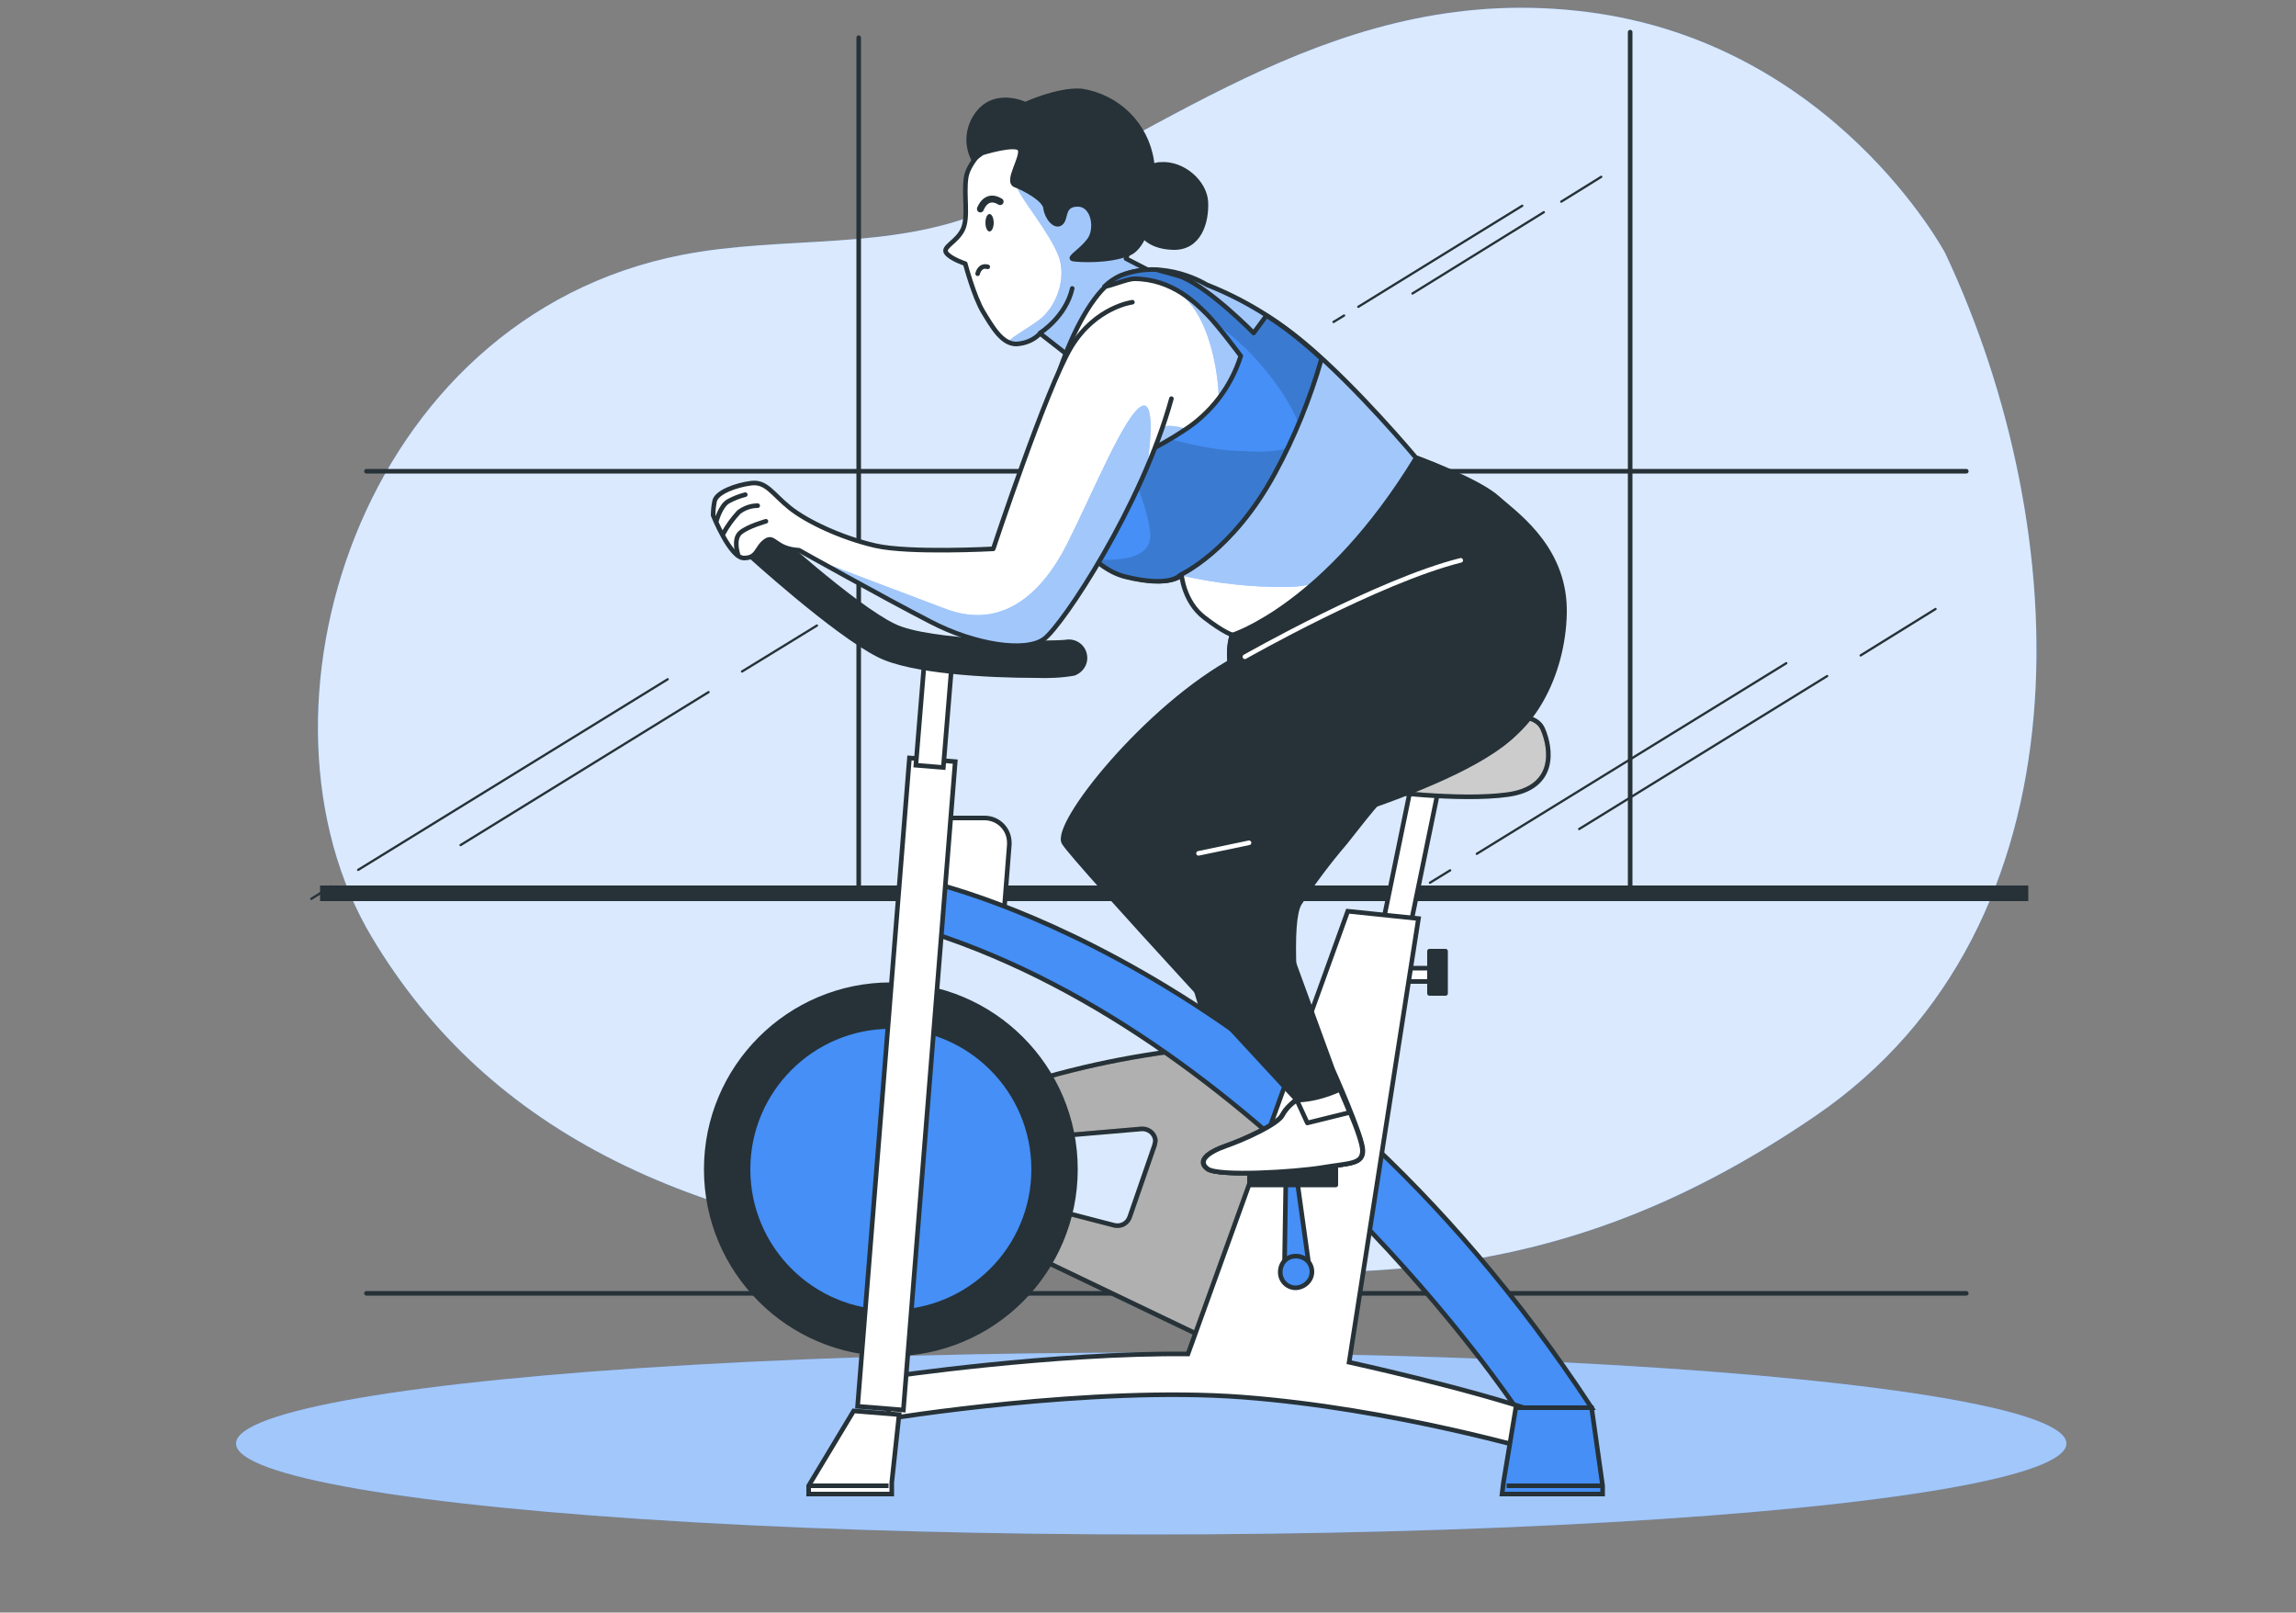 <?xml version="1.0" encoding="utf-8"?>
<!-- Generator: Adobe Illustrator 25.0.0, SVG Export Plug-In . SVG Version: 6.00 Build 0)  -->
<svg version="1.1" id="Layer_1" xmlns="http://www.w3.org/2000/svg" xmlns:xlink="http://www.w3.org/1999/xlink" x="0px" y="0px"
	 viewBox="0 0 500 351.1" style="enable-background:new 0 0 500 351.1;" xml:space="preserve">
<rect x="0" y="0" width="500" height="351.1" fill="#808080" stroke="none"/>
<style type="text/css">
	.st0{fill:#458FF6;}
	.st1{opacity:0.8;fill:#FFFFFF;enable-background:new    ;}
	.st2{fill:#263238;}
	.st3{fill:none;stroke:#263238;stroke-linecap:round;stroke-linejoin:round;}
	.st4{fill:none;stroke:#263238;stroke-width:0.5;stroke-linecap:round;stroke-linejoin:round;}
	.st5{opacity:0.5;fill:#FFFFFF;enable-background:new    ;}
	.st6{fill:#263238;stroke:#263238;stroke-linecap:round;stroke-linejoin:round;}
	.st7{fill:#FFFFFF;stroke:#263238;stroke-linecap:round;stroke-linejoin:round;}
	.st8{fill:#FFFFFF;stroke:#263238;stroke-miterlimit:10;}
	.st9{fill:#FFFFFF;}
	.st10{clip-path:url(#SVGID_2_);}
	.st11{opacity:0.31;stroke:#263238;stroke-miterlimit:10;enable-background:new    ;}
	.st12{fill:none;stroke:#263238;stroke-miterlimit:10;}
	.st13{fill:#458FF6;stroke:#263238;stroke-miterlimit:10;}
	.st14{fill:#263238;stroke:#263238;stroke-miterlimit:10;}
	.st15{fill:#FFFFFF;stroke:#263238;stroke-width:1.003;stroke-miterlimit:10.032;}
	.st16{clip-path:url(#SVGID_4_);}
	.st17{opacity:0.2;stroke:#263238;stroke-miterlimit:10;enable-background:new    ;}
	.st18{clip-path:url(#SVGID_6_);}
	.st19{fill:none;stroke:#263238;stroke-width:1.5;stroke-linecap:round;stroke-linejoin:round;}
	.st20{clip-path:url(#SVGID_8_);}
	.st21{clip-path:url(#SVGID_10_);}
	.st22{opacity:0.15;enable-background:new    ;}
	.st23{clip-path:url(#SVGID_12_);}
	.st24{fill:none;stroke:#FFFFFF;stroke-linecap:round;stroke-linejoin:round;}
</style>
<g id="freepik--background-simple--inject-459">
	<path class="st0" d="M423.6,55.1c0,0-24.3-45.7-78-52.5s-91.2,26.2-130.8,43.2c-20.7,8.9-44.3,5.4-66.3,9.7
		c-70.3,13.7-96.8,99.7-67.5,148.6c25.3,42.3,69.9,64.3,137.9,69.4s115.6,11,176.4-30.5S451.9,115.2,423.6,55.1z"/>
	<path class="st1" d="M423.6,55.1c0,0-24.3-45.7-78-52.5s-91.2,26.2-130.8,43.2c-20.7,8.9-44.3,5.4-66.3,9.7
		c-70.3,13.7-96.8,99.7-67.5,148.6c25.3,42.3,69.9,64.3,137.9,69.4s115.6,11,176.4-30.5S451.9,115.2,423.6,55.1z"/>
</g>
<g id="freepik--Window--inject-459">
	<rect x="69.7" y="192.8" class="st2" width="372" height="3.4"/>
	<line class="st3" x1="355" y1="194.8" x2="355" y2="7"/>
	<line class="st3" x1="187" y1="194.8" x2="187" y2="8.2"/>
	<line class="st3" x1="79.8" y1="102.6" x2="428.2" y2="102.6"/>
	<line class="st3" x1="79.8" y1="281.6" x2="428.2" y2="281.6"/>
	<line class="st4" x1="292.7" y1="68.7" x2="290.4" y2="70.1"/>
	<line class="st4" x1="331.5" y1="44.8" x2="295.8" y2="66.8"/>
	<line class="st4" x1="336.2" y1="46.2" x2="307.6" y2="63.9"/>
	<line class="st4" x1="348.7" y1="38.5" x2="340" y2="43.9"/>
	<line class="st4" x1="72.1" y1="193" x2="67.8" y2="195.7"/>
	<line class="st4" x1="145.4" y1="147.9" x2="78" y2="189.4"/>
	<line class="st4" x1="154.3" y1="150.7" x2="100.3" y2="184"/>
	<line class="st4" x1="177.9" y1="136.2" x2="161.6" y2="146.2"/>
	<line class="st4" x1="315.8" y1="189.5" x2="311.4" y2="192.2"/>
	<line class="st4" x1="389" y1="144.4" x2="321.6" y2="185.9"/>
	<line class="st4" x1="397.9" y1="147.2" x2="343.9" y2="180.5"/>
	<line class="st4" x1="421.5" y1="132.6" x2="405.2" y2="142.7"/>
</g>
<g id="freepik--Floor--inject-459">
	<ellipse class="st0" cx="250.7" cy="314.3" rx="199.3" ry="19.8"/>
	<ellipse class="st5" cx="250.7" cy="314.3" rx="199.3" ry="19.8"/>
</g>
<g id="freepik--Character--inject-459">
	<path class="st6" d="M305.2,169.6c-4.8,4-8.2,8.8-12.3,13.9c-3.6,4.2-6.9,8.6-9.9,13.2c-4.7,7.6,5.2,71.1,5.2,71.1l-9.5,3.6
		c0,0-20.8-59.7-22.6-73.2s13.4-38.1,20-44.3s29.8-10.2,38.1-0.7c4.8,5.5,0.1,10.4-4.6,13.3C308.1,167.4,306.6,168.4,305.2,169.6z"
		/>
	<path class="st7" d="M293,281.1c0-1.9-2.8-8.7-4.8-13.3c-5.8,2.6-9.6,2.3-9.6,2.3c-1.2,0.9-2.3,2-3,3.3c-1,2-8.3,5.3-12.3,6.7
		s-6.3,3.3-4,5s19,0.7,25-0.3S293,284.1,293,281.1z"/>
	<path class="st7" d="M275.7,273.4c-1,2-8.3,5.3-12.3,6.7s-6.3,3.3-4,5s19,0.7,25-0.3s8.7-0.6,8.7-3.6c0-1.3-1.3-4.8-2.7-8.3
		l-9.3,2.3l-2.3-5C277.4,270.9,276.4,272.1,275.7,273.4z"/>
	<path class="st8" d="M203.3,178.1h11.1c3,0,5.4,2.4,5.4,5.4c0,0.1,0,0.3,0,0.4l-1.4,17.8l-15.3-3.5L203.3,178.1z"/>
	<path class="st9" d="M265.9,227.8c-14.7,1.1-29.3,3.9-43.4,8.3c0,0,10.2,15.6,0,36.1l42.8,20.5l17.9-54.3L265.9,227.8z
		 M251.4,249.4L246,265c-0.5,1.4-1.9,2.1-3.3,1.8l-13.5-3.5c0,0,3.2-5.4,1.9-16l17.5-1.5c1.5-0.1,2.9,1,3,2.5
		C251.6,248.6,251.5,249,251.4,249.4z"/>
	<g>
		<defs>
			<path id="SVGID_1_" d="M265.9,227.8c-14.7,1.1-29.3,3.9-43.4,8.3c0,0,10.2,15.6,0,36.1l42.8,20.5l17.9-54.3L265.9,227.8z
				 M251.4,249.4L246,265c-0.5,1.4-1.9,2.1-3.3,1.8l-13.5-3.5c0,0,3.2-5.4,1.9-16l17.5-1.5c1.5-0.1,2.9,1,3,2.5
				C251.6,248.6,251.5,249,251.4,249.4z"/>
		</defs>
		<clipPath id="SVGID_2_">
			<use xlink:href="#SVGID_1_"  style="overflow:visible;"/>
		</clipPath>
		<g class="st10">
			<path class="st11" d="M265.9,227.8c-14.7,1.1-29.3,3.9-43.4,8.3c0,0,10.2,15.6,0,36.1l42.8,20.5l17.9-54.3L265.9,227.8z
				 M251.4,249.4L246,265c-0.5,1.4-1.9,2.1-3.3,1.8l-13.5-3.5c0,0,3.2-5.4,1.9-16l17.5-1.5c1.5-0.1,2.9,1,3,2.5
				C251.6,248.6,251.5,249,251.4,249.4z"/>
		</g>
	</g>
	<path class="st12" d="M265.9,227.8c-14.7,1.1-29.3,3.9-43.4,8.3c0,0,10.2,15.6,0,36.1l42.8,20.5l17.9-54.3L265.9,227.8z
		 M251.4,249.4L246,265c-0.5,1.4-1.9,2.1-3.3,1.8l-13.5-3.5c0,0,3.2-5.4,1.9-16l17.5-1.5c1.5-0.1,2.9,1,3,2.5
		C251.6,248.6,251.5,249,251.4,249.4z"/>
	<path class="st13" d="M200.1,191.5c0,0,81.5,16,146.5,115h-16.5c0,0-53-79.5-127.5-103.5L200.1,191.5z"/>
	<circle class="st14" cx="194" cy="254.6" r="40.2"/>
	<circle class="st13" cx="194" cy="254.6" r="31.1"/>
	<polygon class="st8" points="306.5,204.7 300.5,204.2 307.3,171.1 313.3,171.6 	"/>
	<rect x="305.4" y="210.8" class="st8" width="6.3" height="2.9"/>
	<path class="st8" d="M293.5,198.4l15.4,1.6l-15.1,96.6c0,0,25.7,5.6,41.4,11v8.5c0,0-31.7-9.4-64.6-11.9s-77.1,4.7-77.1,4.7v-9.1
		c0,0,35.8-5.3,65.2-5L293.5,198.4z"/>
	<rect x="311.3" y="207.1" class="st6" width="3.5" height="9.2"/>
	
		<rect x="126.6" y="231" transform="matrix(7.974522e-02 -0.997 0.997 7.974522e-02 -53.644 414.002)" class="st15" width="141.6" height="10"/>
	
		<rect x="191.6" y="152.2" transform="matrix(8.176460e-02 -0.997 0.997 8.176460e-02 32.037 345.196)" class="st8" width="23.6" height="6"/>
	<path class="st9" d="M299.9,172.1c0,0,17.9,2.4,28.5,0.9s9.4-10,7.6-14.2s-8.8-2.7-16.7-1.5s-9.7,3.9-16.4,5.4s-12.1,0.9-11.5,4.8
		C292,171.5,299.9,172.1,299.9,172.1z"/>
	<g>
		<defs>
			<path id="SVGID_3_" d="M299.9,172.1c0,0,17.9,2.4,28.5,0.9s9.4-10,7.6-14.2s-8.8-2.7-16.7-1.5s-9.7,3.9-16.4,5.4
				s-12.1,0.9-11.5,4.8C292,171.5,299.9,172.1,299.9,172.1z"/>
		</defs>
		<clipPath id="SVGID_4_">
			<use xlink:href="#SVGID_3_"  style="overflow:visible;"/>
		</clipPath>
		<g class="st16">
			<path class="st17" d="M299.9,172.1c0,0,17.9,2.4,28.5,0.9s9.4-10,7.6-14.2s-8.8-2.7-16.7-1.5s-9.7,3.9-16.4,5.4
				s-12.1,0.9-11.5,4.8C292,171.5,299.9,172.1,299.9,172.1z"/>
		</g>
	</g>
	<path class="st12" d="M299.9,172.1c0,0,17.9,2.4,28.5,0.9s9.4-10,7.6-14.2s-8.8-2.7-16.7-1.5s-9.7,3.9-16.4,5.4s-12.1,0.9-11.5,4.8
		C292,171.5,299.9,172.1,299.9,172.1z"/>
	<path class="st2" d="M225.5,147.6c-10.4,0-27.2-0.9-34.3-4.5c-9.8-4.9-28.5-22-29.3-22.7c-1.6-1.5-1.7-4-0.3-5.7s4-1.7,5.7-0.3l0,0
		c0.2,0.2,18.7,17.1,27.5,21.4c7.6,3.8,33.5,3.9,37.2,3.5c2.2-0.4,4.3,1,4.7,3.2c0.4,2-0.8,3.9-2.7,4.6
		C231.2,147.6,228.3,147.7,225.5,147.6z M231.5,139.6L231.5,139.6z"/>
	<path class="st13" d="M280,257.7l-0.3,19.2c0,1.5,1.2,2.8,2.7,2.8c0,0,0,0,0,0l0,0c1.5,0,2.8-1.2,2.8-2.7c0-0.1,0-0.3,0-0.4
		l-2.7-19.4L280,257.7z"/>
	<path class="st13" d="M285.7,276.9c0-1.9-1.5-3.4-3.5-3.4s-3.4,1.5-3.4,3.5c0,1.9,1.5,3.4,3.4,3.4
		C284.1,280.3,285.7,278.8,285.7,276.9L285.7,276.9z"/>
	<rect x="272.1" y="253.6" class="st6" width="18.8" height="4.4"/>
	<polygon class="st8" points="185.9,307.2 176.1,323.5 176.1,325.3 194.2,325.3 194.2,322.8 195.8,308 	"/>
	<line class="st12" x1="176.1" y1="323.5" x2="193.5" y2="323.5"/>
	<polygon class="st13" points="346.6,306.5 349,323.5 349,325.3 327.1,325.3 327.4,322.8 330.1,306.5 	"/>
	<line class="st12" x1="349" y1="323.5" x2="328.1" y2="323.5"/>
	<path class="st9" d="M216.6,30.2c0,0-5.6,4.5-6.2,8.4c-0.6,3.9,0.6,8.8-0.8,11.5s-4.5,3.7-3.5,5s4.1,2.3,4.1,2.3s1.9,7.2,3.9,10.5
		s4.1,7,7.2,7c2-0.1,3.9-0.9,5.2-2.3c0,0,8,6.2,10.1,8s15.6-20.7,15.6-20.7l-7-3.6c0.5-1.3,0.9-2.6,1.2-3.9
		c0.6-5.1-0.5-10.2-3.1-14.6C239.1,30.8,228.8,22.6,216.6,30.2z"/>
	<g>
		<defs>
			<path id="SVGID_5_" d="M216.6,30.2c0,0-5.6,4.5-6.2,8.4c-0.6,3.9,0.6,8.8-0.8,11.5s-4.5,3.7-3.5,5s4.1,2.3,4.1,2.3
				s1.9,7.2,3.9,10.5s4.1,7,7.2,7c2-0.1,3.9-0.9,5.2-2.3c0,0,8,6.2,10.1,8s15.6-20.7,15.6-20.7l-7-3.6c0.5-1.3,0.9-2.6,1.2-3.9
				c0.6-5.1-0.5-10.2-3.1-14.6C239.1,30.8,228.8,22.6,216.6,30.2z"/>
		</defs>
		<clipPath id="SVGID_6_">
			<use xlink:href="#SVGID_5_"  style="overflow:visible;"/>
		</clipPath>
		<g class="st18">
			<path class="st0" d="M245.2,56.2c0.5-1.3,0.9-2.6,1.2-3.9c0.6-5.1-0.5-10.2-3.1-14.6C241,34,237.8,31,234,29l-10.5,7.2
				c0,0-3.1,2.3-1.8,5.1s6.9,9.5,8.8,14.4s-0.5,11.3-4.4,14.1c-2.3,1.7-5.3,3.3-6.6,4.6c0.6,0.3,1.2,0.4,1.8,0.4
				c2-0.1,3.9-0.9,5.2-2.3c0,0,6,4.6,9,7l2.5,0.5c4-3.2,14.2-20.2,14.2-20.2L245.2,56.2z"/>
			<path class="st5" d="M245.2,56.2c0.5-1.3,0.9-2.6,1.2-3.9c0.6-5.1-0.5-10.2-3.1-14.6C241,34,237.8,31,234,29l-10.5,7.2
				c0,0-3.1,2.3-1.8,5.1s6.9,9.5,8.8,14.4s-0.5,11.3-4.4,14.1c-2.3,1.7-5.3,3.3-6.6,4.6c0.6,0.3,1.2,0.4,1.8,0.4
				c2-0.1,3.9-0.9,5.2-2.3c0,0,6,4.6,9,7l2.5,0.5c4-3.2,14.2-20.2,14.2-20.2L245.2,56.2z"/>
		</g>
	</g>
	<path class="st3" d="M216.6,30.2c0,0-5.6,4.5-6.2,8.4c-0.6,3.9,0.6,8.8-0.8,11.5s-4.5,3.7-3.5,5s4.1,2.3,4.1,2.3s1.9,7.2,3.9,10.5
		s4.1,7,7.2,7c2-0.1,3.9-0.9,5.2-2.3c0,0,8,6.2,10.1,8s15.6-20.7,15.6-20.7l-7-3.6c0.5-1.3,0.9-2.6,1.2-3.9
		c0.6-5.1-0.5-10.2-3.1-14.6C239.1,30.8,228.8,22.6,216.6,30.2z"/>
	<path class="st3" d="M212.9,59.6c0,0,0.4-2,2.2-1.5"/>
	<path class="st2" d="M216.4,48.5c0,1-0.4,1.9-0.9,1.9s-0.9-0.8-0.9-1.9s0.4-1.9,0.9-1.9S216.4,47.5,216.4,48.5z"/>
	<path class="st19" d="M213.5,45.5c0,0,1.2-3.5,4.3-1.6"/>
	<path class="st3" d="M226.5,72.5c0,0,5.6-3.5,7-9.7"/>
	<path class="st9" d="M262.8,62c0,0-9.2-5.8-18.6-2s-17.4,29.1-17,38.5s8.5,24.8,18.3,27.1s11.8-0.4,11.8-0.4s0.5,5.8,4.9,9.2
		s6.1,3.8,6.1,3.8s-4.3,11.8,10,19.8s35.6,9,45.4,5.4s14.8-17.5,15.2-30.9s-8.5-20.1-12.7-24s-17.9-8.9-17.9-8.9
		s-12.8-15.3-23.9-24.6C277.9,69.5,270.7,65.1,262.8,62z"/>
	<g>
		<defs>
			<path id="SVGID_7_" d="M262.8,62c0,0-9.2-5.8-18.6-2s-17.4,29.1-17,38.5s8.5,24.8,18.3,27.1s11.8-0.4,11.8-0.4s0.5,5.8,4.9,9.2
				s6.1,3.8,6.1,3.8s-4.3,11.8,10,19.8s35.6,9,45.4,5.4s14.8-17.5,15.2-30.9s-8.5-20.1-12.7-24s-17.9-8.9-17.9-8.9
				s-12.8-15.3-23.9-24.6C277.9,69.5,270.7,65.1,262.8,62z"/>
		</defs>
		<clipPath id="SVGID_8_">
			<use xlink:href="#SVGID_7_"  style="overflow:visible;"/>
		</clipPath>
		<g class="st20">
			<path class="st0" d="M307.3,109.1c1.1-2,1.5-5.4,1.3-9.4l-0.4-0.2c0,0-12.8-15.2-23.9-24.5c-6.4-5.5-13.7-9.9-21.5-13
				c-1.9-1.1-4-2-6.2-2.5c-2.8,0.5-3,1.8,1.1,5.1c7.3,6.1,9,24.7,6.9,28.6s-8.7-3.3-13.8,0.9s-3.4,24.8,6.4,31.2
				c7.6,1.7,15.3,2.6,23.1,2.5C293.8,127.8,304,115.5,307.3,109.1z"/>
			<path class="st5" d="M307.3,109.1c1.1-2,1.5-5.4,1.3-9.4l-0.4-0.2c0,0-12.8-15.2-23.9-24.5c-6.4-5.5-13.7-9.9-21.5-13
				c-1.9-1.1-4-2-6.2-2.5c-2.8,0.5-3,1.8,1.1,5.1c7.3,6.1,9,24.7,6.9,28.6s-8.7-3.3-13.8,0.9s-3.4,24.8,6.4,31.2
				c7.6,1.7,15.3,2.6,23.1,2.5C293.8,127.8,304,115.5,307.3,109.1z"/>
		</g>
	</g>
	<path class="st3" d="M262.8,62c0,0-9.2-5.8-18.6-2s-17.4,29.1-17,38.5s8.5,24.8,18.3,27.1s11.8-0.4,11.8-0.4s0.5,5.8,4.9,9.2
		s6.1,3.8,6.1,3.8s-4.3,11.8,10,19.8s35.6,9,45.4,5.4s14.8-17.5,15.2-30.9s-8.5-20.1-12.7-24s-17.9-8.9-17.9-8.9
		s-12.8-15.3-23.9-24.6C277.9,69.5,270.7,65.1,262.8,62z"/>
	<path class="st0" d="M277.6,103.1c4.3-7.9,7.7-16.3,10.2-25c-1.2-1.1-2.3-2.1-3.5-3.1c-2.7-2.3-5.5-4.4-8.5-6.3l-2.8,3.8
		c0,0-9.2-9.4-15.4-12.1c-0.8-0.4-4.9-1.4-5.8-1.7c-2.6-0.1-5.3,0.3-7.8,1.3c-1.3,0.6-2.5,1.4-3.5,2.4c1.3-0.1,5-1.7,6.5-1.7
		c8.3,0,13.6,5.5,15.9,7.8s7.3,9,7.3,9c-2.1,6.7-6.5,12.5-12.5,16.3c-10.1,6.7-21.3,10.1-25.9,10.1c-1.3-0.1-2.7,0-4,0.1
		c2.4,9,9.3,19.7,17.4,21.6c9.8,2.4,11.8-0.4,11.8-0.4S268.4,120.1,277.6,103.1z"/>
	<g>
		<defs>
			<path id="SVGID_9_" d="M277.6,103.1c4.3-7.9,7.7-16.3,10.2-25c-1.2-1.1-2.3-2.1-3.5-3.1c-2.7-2.3-5.5-4.4-8.5-6.3l-2.8,3.8
				c0,0-9.2-9.4-15.4-12.1c-0.8-0.4-4.9-1.4-5.8-1.7c-2.6-0.1-5.3,0.3-7.8,1.3c-1.3,0.6-2.5,1.4-3.5,2.4c1.3-0.1,5-1.7,6.5-1.7
				c8.3,0,13.6,5.5,15.9,7.8s7.3,9,7.3,9c-2.1,6.7-6.5,12.5-12.5,16.3c-10.1,6.7-21.3,10.1-25.9,10.1c-1.3-0.1-2.7,0-4,0.1
				c2.4,9,9.3,19.7,17.4,21.6c9.8,2.4,11.8-0.4,11.8-0.4S268.4,120.1,277.6,103.1z"/>
		</defs>
		<clipPath id="SVGID_10_">
			<use xlink:href="#SVGID_9_"  style="overflow:visible;"/>
		</clipPath>
		<g class="st21">
			<path class="st22" d="M277.6,103.1c-9.2,17-20.4,22.2-20.4,22.2s-2,2.7-11.8,0.4c-2.6-0.7-5-2.1-6.9-3.9c4.1,0.3,12.4,0.3,12-5.6
				c-0.4-4.7-3-11-4.9-15.7c3.3-1.4,6.5-3,9.5-4.8c5.1,1.3,11.1,2.6,15.8,2.5c0,0,5.8,0.6,9.6-0.7
				C279.7,99.2,278.7,101.1,277.6,103.1z M263.1,68.6c0.5,0.5,1.2,1.3,1.9,2.1c8.2,5.4,15.8,15.9,17.8,21.6c2-4.6,3.6-9.3,5-14.2
				c-1.2-1.1-2.3-2.1-3.5-3.1c-2.7-2.3-5.5-4.4-8.5-6.3l-2.8,3.8c0,0-9.2-9.4-15.4-12.1c-0.8-0.4-4.9-1.4-5.8-1.7
				c-2.6-0.1-5.3,0.3-7.8,1.3c-1.3,0.6-2.5,1.4-3.5,2.4c1.3-0.1,5-1.7,6.5-1.7C255.5,60.7,260.8,66.2,263.1,68.6L263.1,68.6z"/>
		</g>
	</g>
	<path class="st3" d="M277.6,103.1c4.3-7.9,7.7-16.3,10.2-25c-1.2-1.1-2.3-2.1-3.5-3.1c-2.7-2.3-5.5-4.4-8.5-6.3l-2.8,3.8
		c0,0-9.2-9.4-15.4-12.1c-0.8-0.4-4.9-1.4-5.8-1.7c-2.6-0.1-5.3,0.3-7.8,1.3c-1.3,0.6-2.5,1.4-3.5,2.4c1.3-0.1,5-1.7,6.5-1.7
		c8.3,0,13.6,5.5,15.9,7.8s7.3,9,7.3,9c-2.1,6.7-6.5,12.5-12.5,16.3c-10.1,6.7-21.3,10.1-25.9,10.1c-1.3-0.1-2.7,0-4,0.1
		c2.4,9,9.3,19.7,17.4,21.6c9.8,2.4,11.8-0.4,11.8-0.4S268.4,120.1,277.6,103.1z"/>
	<path class="st9" d="M246.6,65.8c0,0-8,1-13.3,9.7s-17,44-17,44s-18.3,1-25.7-0.7s-15-5.3-18.7-8.3s-5-5.7-8.3-5.3s-7.7,2-8,4
		c-0.2,1-0.3,2-0.3,3c0,0,3.7,9.3,6.7,9.3s2.7-2.3,4.7-3.7s2,1.7,7.3,2c0,0,18.4,10.3,28.7,15.6c9.6,5,20.7,6.7,24.7,3.7
		s21.3-29,27.7-52.3"/>
	<g>
		<defs>
			<path id="SVGID_11_" d="M246.6,65.8c0,0-8,1-13.3,9.7s-17,44-17,44s-18.3,1-25.7-0.7s-15-5.3-18.7-8.3s-5-5.7-8.3-5.3s-7.7,2-8,4
				c-0.2,1-0.3,2-0.3,3c0,0,3.7,9.3,6.7,9.3s2.7-2.3,4.7-3.7s2,1.7,7.3,2c0,0,18.4,10.3,28.7,15.6c9.6,5,20.7,6.7,24.7,3.7
				s21.3-29,27.7-52.3"/>
		</defs>
		<clipPath id="SVGID_12_">
			<use xlink:href="#SVGID_11_"  style="overflow:visible;"/>
		</clipPath>
		<g class="st23">
			<path class="st0" d="M248.7,88.4c-3.6,1.5-10.5,18.4-16.2,29.8S218,137.1,206,132.6c-5.4-2-27.7-10.5-27.7-10.5l0.4,0.4
				c6.1,3.4,16.9,9.3,23.9,13c9.6,5,20.7,6.7,24.7,3.7c3.2-2.4,14.7-19.2,22.5-37.7C250.4,97.7,251.6,87.2,248.7,88.4z"/>
			<path class="st5" d="M248.7,88.4c-3.6,1.5-10.5,18.4-16.2,29.8S218,137.1,206,132.6c-5.4-2-27.7-10.5-27.7-10.5l0.4,0.4
				c6.1,3.4,16.9,9.3,23.9,13c9.6,5,20.7,6.7,24.7,3.7c3.2-2.4,14.7-19.2,22.5-37.7C250.4,97.7,251.6,87.2,248.7,88.4z"/>
		</g>
	</g>
	<path class="st3" d="M246.6,65.8c0,0-8,1-13.3,9.7s-17,44-17,44s-18.3,1-25.7-0.7s-15-5.3-18.7-8.3s-5-5.7-8.3-5.3s-7.7,2-8,4
		c-0.2,1-0.3,2-0.3,3c0,0,3.7,9.3,6.7,9.3s2.7-2.3,4.7-3.7s2,1.7,7.3,2c0,0,18.4,10.3,28.7,15.6c9.6,5,20.7,6.7,24.7,3.7
		s21.3-29,27.7-52.3"/>
	<path class="st3" d="M156,113.5c0,0,0.9-3.5,2.7-4.4c1.1-0.6,2.4-1.1,3.6-1.4"/>
	<path class="st3" d="M157.5,116.2c0.9-1.7,2.1-3.3,3.4-4.7c1.2-0.9,2.6-1.4,4.1-1.4"/>
	<path class="st3" d="M160.7,120.7c0,0-1.1-3.3,0.5-4.7s5.6-2.5,5.6-2.5"/>
	<path class="st6" d="M326.1,108.5c-4.2-3.4-16.1-8.2-17.7-8.8c-19.7,32.3-40.1,38.6-40.1,38.6s-4.3,11.8,10,19.8s35.6,9,45.4,5.4
		s16.7-16.5,17-29.9S331.4,112.8,326.1,108.5z"/>
	<path class="st6" d="M310.3,126.8c0,0-22,6.3-41.3,16.7s-39.7,36-37.3,40s50.7,56,50.7,56c-1.2,0.9-2.3,2-3,3.3
		c-1,2-8.3,5.3-12.3,6.7s-6.3,3.3-4,5c2.3,1.7,19,0.7,25-0.3s8.7-0.7,8.7-3.7s-6.6-17.7-6.6-17.7l-18-49.3c0,0,51.3-12.7,59.7-26.3
		s7.1-24.6,7.1-24.6"/>
	<line class="st24" x1="272" y1="183.5" x2="261" y2="185.8"/>
	<path class="st7" d="M296.6,250.5c0-1.9-2.8-8.7-4.8-13.3c-5.8,2.6-9.6,2.3-9.6,2.3c-1.2,0.9-2.3,2-3,3.3c-1,2-8.3,5.3-12.3,6.7
		s-6.3,3.3-4,5c2.3,1.7,19,0.7,25-0.3S296.6,253.5,296.6,250.5z"/>
	<path class="st7" d="M279.3,242.8c-1,2-8.3,5.3-12.3,6.7s-6.3,3.3-4,5c2.3,1.7,19,0.7,25-0.3s8.7-0.7,8.7-3.7
		c0-1.3-1.2-4.8-2.7-8.3l-9.3,2.3l-2.3-5C281.1,240.4,280,241.5,279.3,242.8z"/>
	<path class="st24" d="M271.1,143c0,0,29-16.5,47-21"/>
	<path class="st6" d="M213.9,33.3c0,0,7.4-2.3,8.2-0.8c0.8,1.6-3.1,7-1,7.8s6.4,3.1,6.6,5s2,4.3,3.3,3.3s0.2-4.1,3.7-4.1
		s4.3,5.4,2.5,7.8s-4.7,3.9-3.5,4.1s7.6,0.6,12.1-1.2s6.2-13,5-20.2c-1.2-7.9-7.4-14-15.3-15.2c-5.1-0.4-12.2,2.9-12.2,2.9
		s-6.4-3.1-10.3,1.9c-2.3,2.9-2.7,6.8-1,10.1L213.9,33.3z"/>
	<path class="st6" d="M248.7,40.7c-0.4-2.2,1-4.4,3.2-4.8c0.3-0.1,0.6-0.1,0.8-0.1c4.9-0.4,9.7,3.9,9.9,8.2s-1.4,10.1-7.2,9.9
		s-7-3.5-7-3.5L248.7,40.7z"/>
</g>
</svg>
